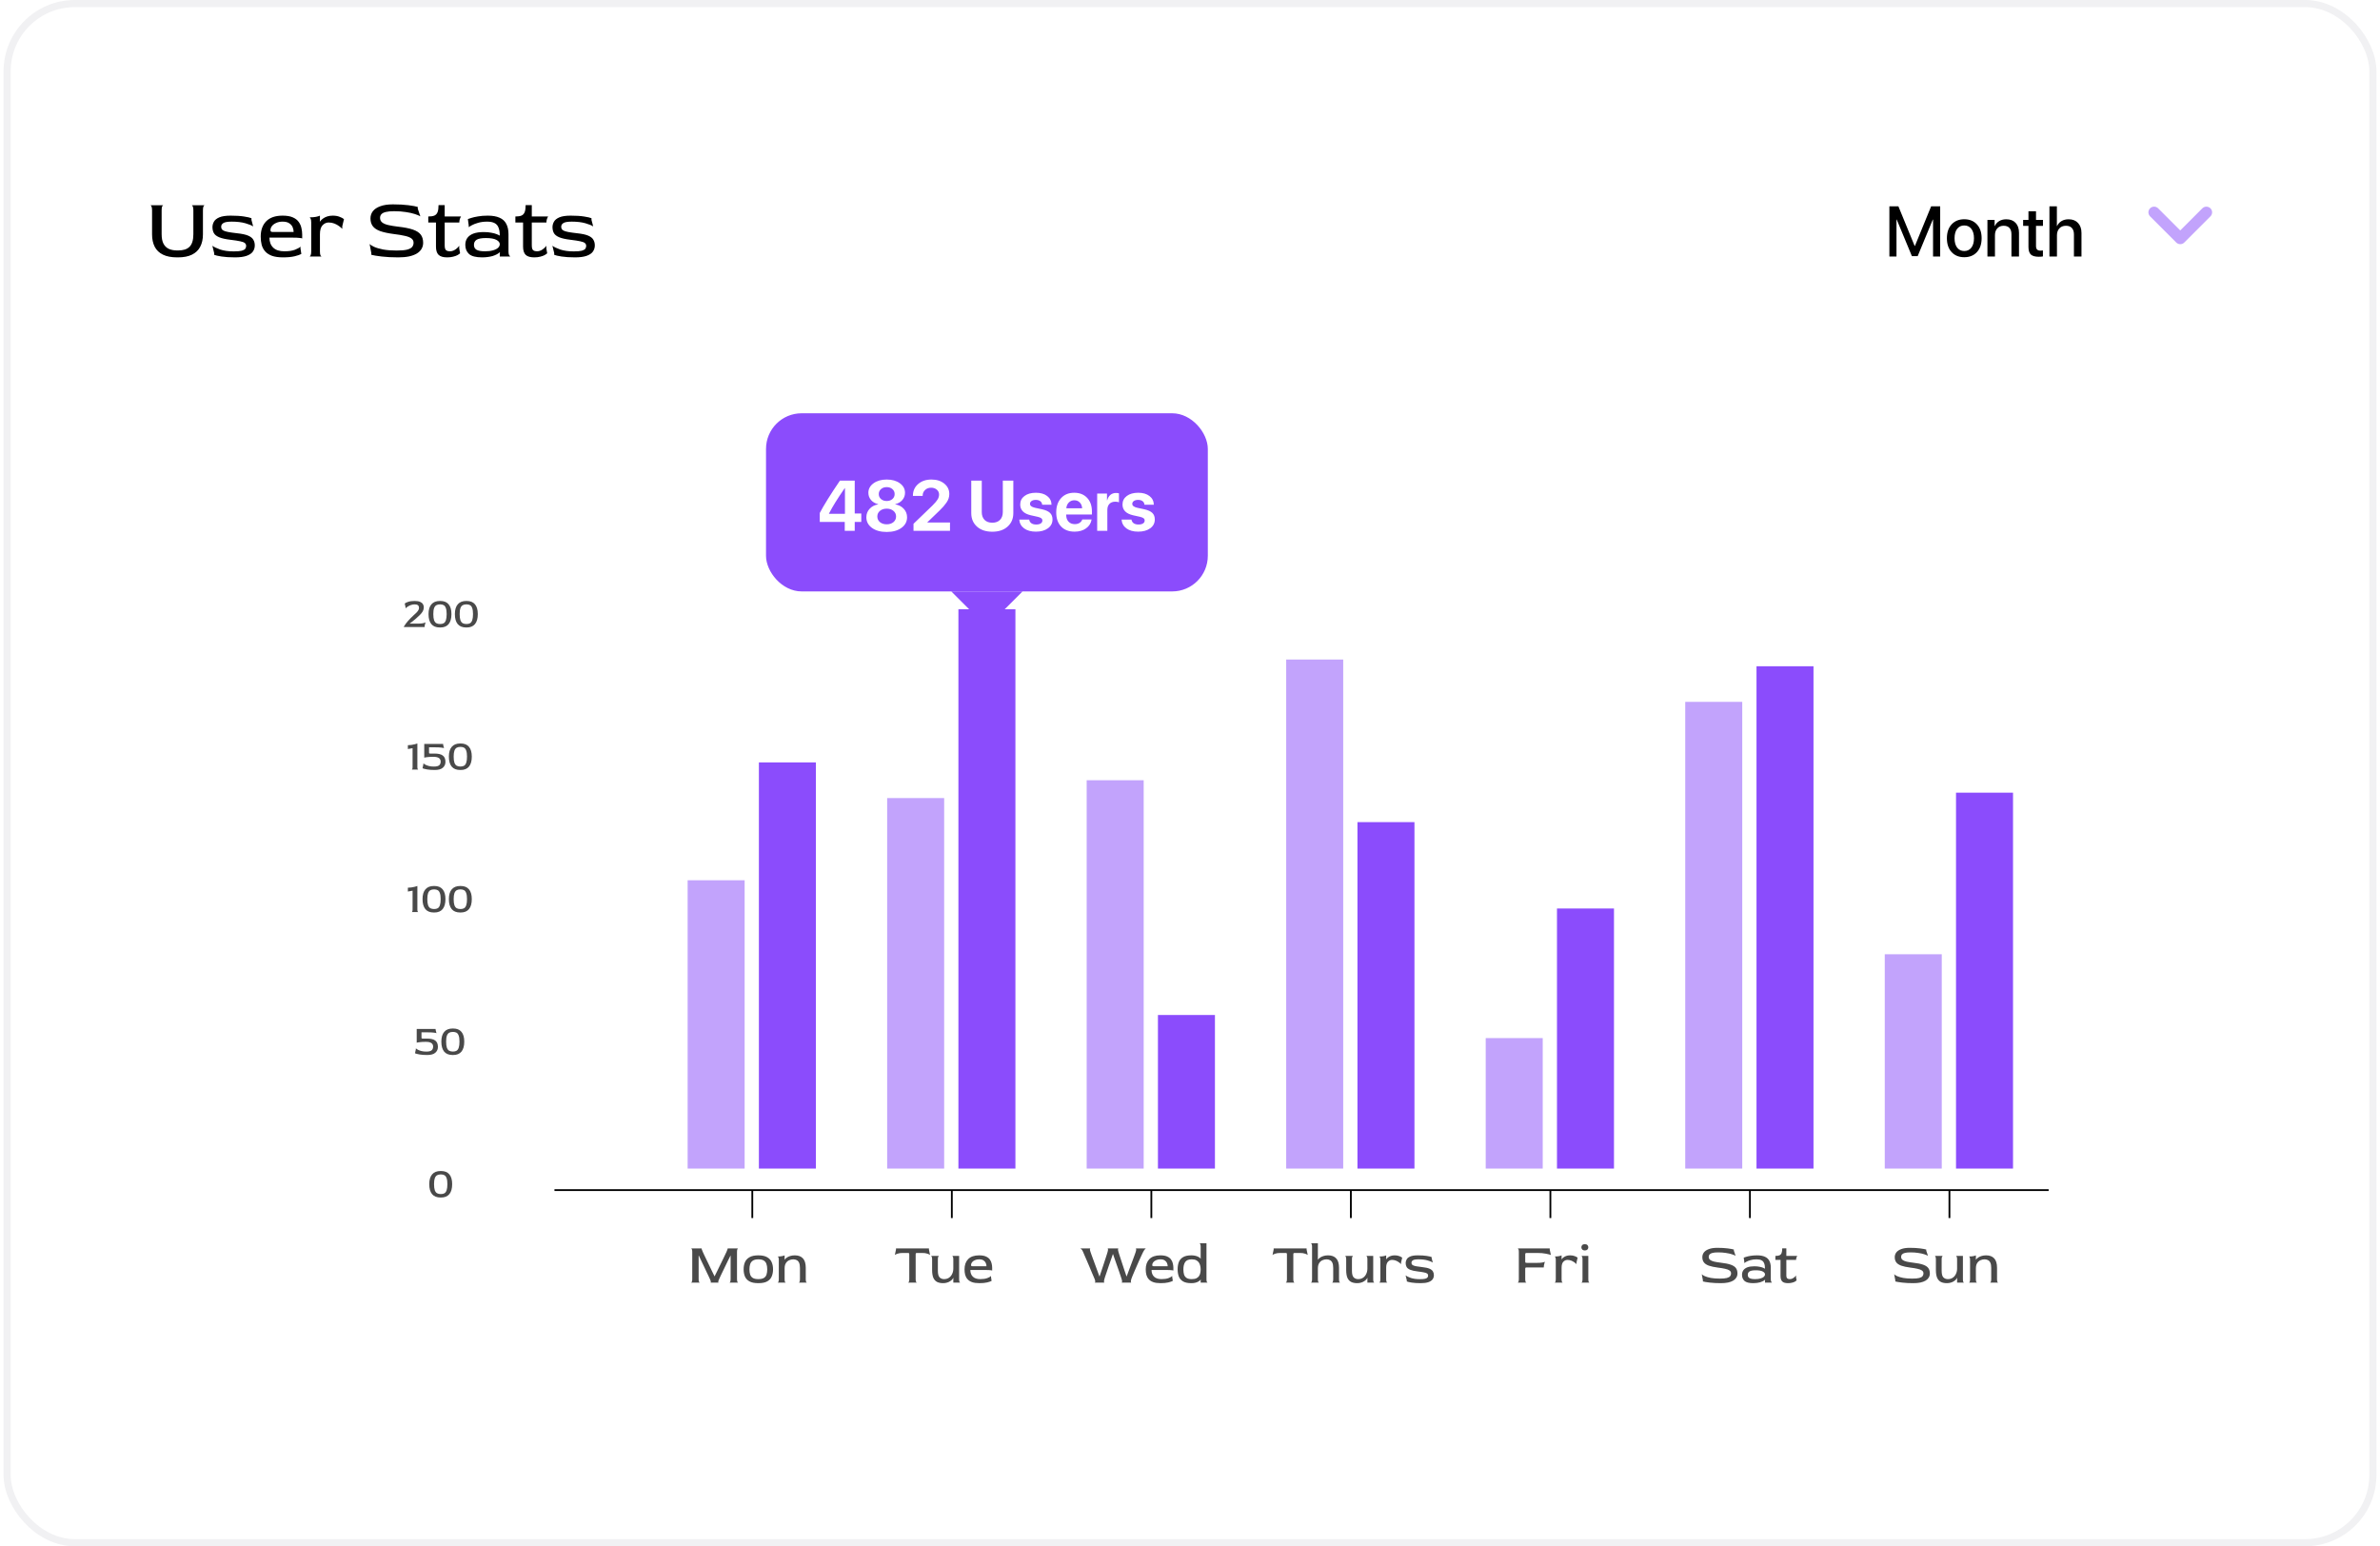 <svg width="334" height="217" viewBox="0 0 334 217" fill="none" xmlns="http://www.w3.org/2000/svg">
<rect x="1" y="0.5" width="332" height="216" rx="9.5" fill="white"/>
<rect x="1" y="0.5" width="332" height="216" rx="9.5" stroke="#F1F1F3"/>
<path d="M77.811 167.02H287.5" stroke="black" stroke-width="0.25" stroke-miterlimit="10"/>
<path d="M105.576 170.942V167.047" stroke="black" stroke-width="0.25" stroke-miterlimit="10"/>
<path d="M133.576 167.047V170.942" stroke="black" stroke-width="0.25" stroke-miterlimit="10"/>
<path d="M161.576 167.047V170.942" stroke="black" stroke-width="0.25" stroke-miterlimit="10"/>
<path d="M189.576 167.047V170.942" stroke="black" stroke-width="0.25" stroke-miterlimit="10"/>
<path d="M217.576 167.047V170.942" stroke="black" stroke-width="0.25" stroke-miterlimit="10"/>
<path d="M245.576 167.047V170.942" stroke="black" stroke-width="0.25" stroke-miterlimit="10"/>
<path d="M273.576 167.047V170.942" stroke="black" stroke-width="0.25" stroke-miterlimit="10"/>
<path d="M100.5 160V127.538" stroke="#C2A3FC" stroke-width="8" stroke-linecap="square" stroke-linejoin="round"/>
<path d="M110.5 160V110.999" stroke="#8B4CFC" stroke-width="8" stroke-linecap="square" stroke-linejoin="round"/>
<path d="M128.5 160V116" stroke="#C2A3FC" stroke-width="8" stroke-linecap="square" stroke-linejoin="round"/>
<path d="M138.5 160V89.5" stroke="#8B4CFC" stroke-width="8" stroke-linecap="square" stroke-linejoin="round"/>
<path d="M156.5 160V113.5" stroke="#C2A3FC" stroke-width="8" stroke-linecap="square" stroke-linejoin="round"/>
<path d="M166.5 160V146.44" stroke="#8B4CFC" stroke-width="8" stroke-linecap="square" stroke-linejoin="round"/>
<path d="M184.5 160V96.561" stroke="#C2A3FC" stroke-width="8" stroke-linecap="square" stroke-linejoin="round"/>
<path d="M194.5 160V119.38" stroke="#8B4CFC" stroke-width="8" stroke-linecap="square" stroke-linejoin="round"/>
<path d="M212.5 160V149.684" stroke="#C2A3FC" stroke-width="8" stroke-linecap="square" stroke-linejoin="round"/>
<path d="M222.5 160V131.5" stroke="#8B4CFC" stroke-width="8" stroke-linecap="square" stroke-linejoin="round"/>
<path d="M240.5 160V102.5" stroke="#C2A3FC" stroke-width="8" stroke-linecap="square" stroke-linejoin="round"/>
<path d="M250.5 160V97.5" stroke="#8B4CFC" stroke-width="8" stroke-linecap="square" stroke-linejoin="round"/>
<path d="M268.5 160V137.92" stroke="#C2A3FC" stroke-width="8" stroke-linecap="square" stroke-linejoin="round"/>
<path d="M278.5 160V115.244" stroke="#8B4CFC" stroke-width="8" stroke-linecap="square" stroke-linejoin="round"/>
<path d="M56.68 88V87.934C56.72 87.85 56.816 87.706 56.968 87.502C57.124 87.294 57.338 87.05 57.61 86.77C57.754 86.618 57.896 86.48 58.036 86.356C58.18 86.232 58.308 86.114 58.42 86.002C58.536 85.886 58.628 85.772 58.696 85.66C58.768 85.548 58.804 85.43 58.804 85.306C58.804 85.154 58.758 85.036 58.666 84.952C58.574 84.864 58.422 84.82 58.21 84.82C58.018 84.82 57.838 84.85 57.67 84.91C57.502 84.97 57.352 85.044 57.22 85.132C57.092 85.216 56.992 85.298 56.92 85.378V85.258L56.8 84.7C56.884 84.62 57.046 84.54 57.286 84.46C57.526 84.38 57.83 84.34 58.198 84.34C58.522 84.34 58.776 84.382 58.96 84.466C59.148 84.55 59.28 84.66 59.356 84.796C59.436 84.928 59.476 85.068 59.476 85.216C59.476 85.428 59.426 85.622 59.326 85.798C59.226 85.97 59.092 86.138 58.924 86.302C58.76 86.462 58.578 86.63 58.378 86.806C58.17 86.986 57.99 87.136 57.838 87.256C57.686 87.372 57.576 87.452 57.508 87.496V87.514H58.816C59.056 87.514 59.252 87.494 59.404 87.454C59.56 87.414 59.664 87.374 59.716 87.334L59.596 87.814V88H56.68ZM61.728 88.06C61.196 88.06 60.798 87.902 60.534 87.586C60.27 87.266 60.138 86.798 60.138 86.182C60.138 85.582 60.272 85.126 60.54 84.814C60.808 84.498 61.204 84.34 61.728 84.34H61.794C62.31 84.34 62.698 84.496 62.958 84.808C63.222 85.12 63.354 85.578 63.354 86.182C63.354 86.798 63.222 87.266 62.958 87.586C62.698 87.902 62.31 88.06 61.794 88.06H61.728ZM61.728 87.574H61.794C61.982 87.574 62.142 87.536 62.274 87.46C62.406 87.38 62.506 87.24 62.574 87.04C62.646 86.836 62.682 86.55 62.682 86.182C62.682 85.822 62.646 85.544 62.574 85.348C62.506 85.148 62.406 85.01 62.274 84.934C62.142 84.858 61.982 84.82 61.794 84.82H61.728C61.536 84.82 61.372 84.858 61.236 84.934C61.1 85.01 60.994 85.146 60.918 85.342C60.846 85.538 60.81 85.818 60.81 86.182C60.81 86.554 60.846 86.842 60.918 87.046C60.994 87.246 61.1 87.384 61.236 87.46C61.376 87.536 61.54 87.574 61.728 87.574ZM65.426 88.06C64.894 88.06 64.496 87.902 64.232 87.586C63.968 87.266 63.836 86.798 63.836 86.182C63.836 85.582 63.97 85.126 64.238 84.814C64.506 84.498 64.902 84.34 65.426 84.34H65.492C66.008 84.34 66.396 84.496 66.656 84.808C66.92 85.12 67.052 85.578 67.052 86.182C67.052 86.798 66.92 87.266 66.656 87.586C66.396 87.902 66.008 88.06 65.492 88.06H65.426ZM65.426 87.574H65.492C65.68 87.574 65.84 87.536 65.972 87.46C66.104 87.38 66.204 87.24 66.272 87.04C66.344 86.836 66.38 86.55 66.38 86.182C66.38 85.822 66.344 85.544 66.272 85.348C66.204 85.148 66.104 85.01 65.972 84.934C65.84 84.858 65.68 84.82 65.492 84.82H65.426C65.234 84.82 65.07 84.858 64.934 84.934C64.798 85.01 64.692 85.146 64.616 85.342C64.544 85.538 64.508 85.818 64.508 86.182C64.508 86.554 64.544 86.842 64.616 87.046C64.692 87.246 64.798 87.384 64.934 87.46C65.074 87.536 65.238 87.574 65.426 87.574Z" fill="#494949"/>
<path d="M57.78 108C57.808 108 57.834 107.972 57.858 107.916C57.886 107.86 57.9 107.768 57.9 107.64V105L57.24 105.12V104.58C57.404 104.58 57.57 104.568 57.738 104.544C57.91 104.516 58.068 104.484 58.212 104.448C58.36 104.408 58.48 104.372 58.572 104.34V107.64C58.572 107.768 58.586 107.86 58.614 107.916C58.642 107.972 58.67 108 58.698 108H57.78ZM61.001 108.06C60.585 108.06 60.227 108.034 59.927 107.982C59.627 107.926 59.417 107.872 59.297 107.82L59.417 107.238V107.118C59.477 107.182 59.573 107.25 59.705 107.322C59.841 107.394 60.009 107.456 60.209 107.508C60.409 107.556 60.637 107.58 60.893 107.58C61.237 107.58 61.481 107.522 61.625 107.406C61.769 107.286 61.841 107.11 61.841 106.878C61.841 106.658 61.757 106.492 61.589 106.38C61.425 106.268 61.171 106.212 60.827 106.212C60.487 106.212 60.207 106.226 59.987 106.254C59.767 106.278 59.617 106.304 59.537 106.332V104.4H62.189V104.52L62.309 105C62.265 104.972 62.145 104.946 61.949 104.922C61.753 104.894 61.477 104.88 61.121 104.88H60.209V105.576C60.209 105.664 60.219 105.716 60.239 105.732C60.259 105.748 60.329 105.756 60.449 105.756H61.001C61.525 105.756 61.907 105.85 62.147 106.038C62.391 106.222 62.513 106.518 62.513 106.926C62.513 107.258 62.391 107.53 62.147 107.742C61.907 107.954 61.525 108.06 61.001 108.06ZM64.584 108.06C64.052 108.06 63.654 107.902 63.39 107.586C63.126 107.266 62.994 106.798 62.994 106.182C62.994 105.582 63.128 105.126 63.396 104.814C63.664 104.498 64.06 104.34 64.584 104.34H64.65C65.166 104.34 65.554 104.496 65.814 104.808C66.078 105.12 66.21 105.578 66.21 106.182C66.21 106.798 66.078 107.266 65.814 107.586C65.554 107.902 65.166 108.06 64.65 108.06H64.584ZM64.584 107.574H64.65C64.838 107.574 64.998 107.536 65.13 107.46C65.262 107.38 65.362 107.24 65.43 107.04C65.502 106.836 65.538 106.55 65.538 106.182C65.538 105.822 65.502 105.544 65.43 105.348C65.362 105.148 65.262 105.01 65.13 104.934C64.998 104.858 64.838 104.82 64.65 104.82H64.584C64.392 104.82 64.228 104.858 64.092 104.934C63.956 105.01 63.85 105.146 63.774 105.342C63.702 105.538 63.666 105.818 63.666 106.182C63.666 106.554 63.702 106.842 63.774 107.046C63.85 107.246 63.956 107.384 64.092 107.46C64.232 107.536 64.396 107.574 64.584 107.574Z" fill="#494949"/>
<path d="M57.78 128C57.808 128 57.834 127.972 57.858 127.916C57.886 127.86 57.9 127.768 57.9 127.64V125L57.24 125.12V124.58C57.404 124.58 57.57 124.568 57.738 124.544C57.91 124.516 58.068 124.484 58.212 124.448C58.36 124.408 58.48 124.372 58.572 124.34V127.64C58.572 127.768 58.586 127.86 58.614 127.916C58.642 127.972 58.67 128 58.698 128H57.78ZM60.887 128.06C60.355 128.06 59.957 127.902 59.693 127.586C59.429 127.266 59.297 126.798 59.297 126.182C59.297 125.582 59.431 125.126 59.699 124.814C59.967 124.498 60.363 124.34 60.887 124.34H60.953C61.469 124.34 61.857 124.496 62.117 124.808C62.381 125.12 62.513 125.578 62.513 126.182C62.513 126.798 62.381 127.266 62.117 127.586C61.857 127.902 61.469 128.06 60.953 128.06H60.887ZM60.887 127.574H60.953C61.141 127.574 61.301 127.536 61.433 127.46C61.565 127.38 61.665 127.24 61.733 127.04C61.805 126.836 61.841 126.55 61.841 126.182C61.841 125.822 61.805 125.544 61.733 125.348C61.665 125.148 61.565 125.01 61.433 124.934C61.301 124.858 61.141 124.82 60.953 124.82H60.887C60.695 124.82 60.531 124.858 60.395 124.934C60.259 125.01 60.153 125.146 60.077 125.342C60.005 125.538 59.969 125.818 59.969 126.182C59.969 126.554 60.005 126.842 60.077 127.046C60.153 127.246 60.259 127.384 60.395 127.46C60.535 127.536 60.699 127.574 60.887 127.574ZM64.584 128.06C64.052 128.06 63.654 127.902 63.39 127.586C63.126 127.266 62.994 126.798 62.994 126.182C62.994 125.582 63.128 125.126 63.396 124.814C63.664 124.498 64.06 124.34 64.584 124.34H64.65C65.166 124.34 65.554 124.496 65.814 124.808C66.078 125.12 66.21 125.578 66.21 126.182C66.21 126.798 66.078 127.266 65.814 127.586C65.554 127.902 65.166 128.06 64.65 128.06H64.584ZM64.584 127.574H64.65C64.838 127.574 64.998 127.536 65.13 127.46C65.262 127.38 65.362 127.24 65.43 127.04C65.502 126.836 65.538 126.55 65.538 126.182C65.538 125.822 65.502 125.544 65.43 125.348C65.362 125.148 65.262 125.01 65.13 124.934C64.998 124.858 64.838 124.82 64.65 124.82H64.584C64.392 124.82 64.228 124.858 64.092 124.934C63.956 125.01 63.85 125.146 63.774 125.342C63.702 125.538 63.666 125.818 63.666 126.182C63.666 126.554 63.702 126.842 63.774 127.046C63.85 127.246 63.956 127.384 64.092 127.46C64.232 127.536 64.396 127.574 64.584 127.574Z" fill="#494949"/>
<path d="M59.944 148.06C59.528 148.06 59.17 148.034 58.87 147.982C58.57 147.926 58.36 147.872 58.24 147.82L58.36 147.238V147.118C58.42 147.182 58.516 147.25 58.648 147.322C58.784 147.394 58.952 147.456 59.152 147.508C59.352 147.556 59.58 147.58 59.836 147.58C60.18 147.58 60.424 147.522 60.568 147.406C60.712 147.286 60.784 147.11 60.784 146.878C60.784 146.658 60.7 146.492 60.532 146.38C60.368 146.268 60.114 146.212 59.77 146.212C59.43 146.212 59.15 146.226 58.93 146.254C58.71 146.278 58.56 146.304 58.48 146.332V144.4H61.132V144.52L61.252 145C61.208 144.972 61.088 144.946 60.892 144.922C60.696 144.894 60.42 144.88 60.064 144.88H59.152V145.576C59.152 145.664 59.162 145.716 59.182 145.732C59.202 145.748 59.272 145.756 59.392 145.756H59.944C60.468 145.756 60.85 145.85 61.09 146.038C61.334 146.222 61.456 146.518 61.456 146.926C61.456 147.258 61.334 147.53 61.09 147.742C60.85 147.954 60.468 148.06 59.944 148.06ZM63.527 148.06C62.995 148.06 62.597 147.902 62.333 147.586C62.069 147.266 61.937 146.798 61.937 146.182C61.937 145.582 62.071 145.126 62.339 144.814C62.607 144.498 63.003 144.34 63.527 144.34H63.593C64.109 144.34 64.497 144.496 64.757 144.808C65.021 145.12 65.153 145.578 65.153 146.182C65.153 146.798 65.021 147.266 64.757 147.586C64.497 147.902 64.109 148.06 63.593 148.06H63.527ZM63.527 147.574H63.593C63.781 147.574 63.941 147.536 64.073 147.46C64.205 147.38 64.305 147.24 64.373 147.04C64.445 146.836 64.481 146.55 64.481 146.182C64.481 145.822 64.445 145.544 64.373 145.348C64.305 145.148 64.205 145.01 64.073 144.934C63.941 144.858 63.781 144.82 63.593 144.82H63.527C63.335 144.82 63.171 144.858 63.035 144.934C62.899 145.01 62.793 145.146 62.717 145.342C62.645 145.538 62.609 145.818 62.609 146.182C62.609 146.554 62.645 146.842 62.717 147.046C62.793 147.246 62.899 147.384 63.035 147.46C63.175 147.536 63.339 147.574 63.527 147.574Z" fill="#494949"/>
<path d="M61.83 168.06C61.298 168.06 60.9 167.902 60.636 167.586C60.372 167.266 60.24 166.798 60.24 166.182C60.24 165.582 60.374 165.126 60.642 164.814C60.91 164.498 61.306 164.34 61.83 164.34H61.896C62.412 164.34 62.8 164.496 63.06 164.808C63.324 165.12 63.456 165.578 63.456 166.182C63.456 166.798 63.324 167.266 63.06 167.586C62.8 167.902 62.412 168.06 61.896 168.06H61.83ZM61.83 167.574H61.896C62.084 167.574 62.244 167.536 62.376 167.46C62.508 167.38 62.608 167.24 62.676 167.04C62.748 166.836 62.784 166.55 62.784 166.182C62.784 165.822 62.748 165.544 62.676 165.348C62.608 165.148 62.508 165.01 62.376 164.934C62.244 164.858 62.084 164.82 61.896 164.82H61.83C61.638 164.82 61.474 164.858 61.338 164.934C61.202 165.01 61.096 165.146 61.02 165.342C60.948 165.538 60.912 165.818 60.912 166.182C60.912 166.554 60.948 166.842 61.02 167.046C61.096 167.246 61.202 167.384 61.338 167.46C61.478 167.536 61.642 167.574 61.83 167.574Z" fill="#494949"/>
<path d="M96.98 180C97.017 180 97.055 179.963 97.092 179.888C97.129 179.813 97.148 179.691 97.148 179.52V175.68C97.148 175.509 97.129 175.389 97.092 175.32C97.055 175.245 97.017 175.205 96.98 175.2H98.46C98.449 175.2 98.455 175.237 98.476 175.312C98.497 175.387 98.548 175.515 98.628 175.696C98.66 175.765 98.716 175.888 98.796 176.064C98.881 176.24 98.983 176.451 99.1 176.696C99.217 176.936 99.343 177.195 99.476 177.472C99.609 177.749 99.745 178.032 99.884 178.32C100.023 178.603 100.153 178.869 100.276 179.12H100.284C100.412 178.864 100.545 178.595 100.684 178.312C100.823 178.024 100.961 177.739 101.1 177.456C101.239 177.173 101.367 176.912 101.484 176.672C101.601 176.427 101.7 176.219 101.78 176.048C101.865 175.872 101.924 175.749 101.956 175.68C102.031 175.509 102.079 175.387 102.1 175.312C102.127 175.237 102.135 175.2 102.124 175.2H103.596C103.559 175.2 103.521 175.237 103.484 175.312C103.447 175.387 103.428 175.512 103.428 175.688V179.52C103.428 179.691 103.447 179.813 103.484 179.888C103.521 179.963 103.559 180 103.596 180H102.372C102.409 180 102.444 179.963 102.476 179.888C102.513 179.813 102.532 179.691 102.532 179.52V176.208H102.516C102.404 176.432 102.284 176.672 102.156 176.928C102.033 177.184 101.908 177.443 101.78 177.704C101.652 177.96 101.532 178.208 101.42 178.448C101.308 178.683 101.207 178.893 101.116 179.08C101.031 179.267 100.964 179.413 100.916 179.52C100.841 179.685 100.801 179.805 100.796 179.88C100.796 179.955 100.809 179.995 100.836 180H99.716C99.743 180 99.756 179.965 99.756 179.896C99.756 179.821 99.716 179.696 99.636 179.52C99.599 179.429 99.537 179.296 99.452 179.12C99.367 178.944 99.268 178.739 99.156 178.504C99.049 178.264 98.932 178.013 98.804 177.752C98.676 177.485 98.548 177.219 98.42 176.952C98.297 176.685 98.18 176.437 98.068 176.208H98.044V179.52C98.044 179.691 98.063 179.813 98.1 179.888C98.137 179.963 98.175 180 98.212 180H96.98ZM106.422 180.08C105.889 180.08 105.47 179.995 105.166 179.824C104.867 179.653 104.657 179.421 104.534 179.128C104.417 178.835 104.358 178.504 104.358 178.136C104.358 177.763 104.419 177.429 104.542 177.136C104.67 176.843 104.883 176.611 105.182 176.44C105.481 176.264 105.894 176.176 106.422 176.176C106.95 176.176 107.363 176.264 107.662 176.44C107.961 176.611 108.171 176.843 108.294 177.136C108.422 177.429 108.486 177.763 108.486 178.136C108.486 178.504 108.425 178.835 108.302 179.128C108.185 179.421 107.977 179.653 107.678 179.824C107.379 179.995 106.961 180.08 106.422 180.08ZM106.422 179.512C106.753 179.512 107.009 179.459 107.19 179.352C107.371 179.245 107.497 179.091 107.566 178.888C107.635 178.68 107.67 178.429 107.67 178.136C107.67 177.843 107.633 177.592 107.558 177.384C107.489 177.176 107.363 177.016 107.182 176.904C107.006 176.792 106.753 176.736 106.422 176.736C106.097 176.736 105.843 176.795 105.662 176.912C105.481 177.024 105.353 177.187 105.278 177.4C105.209 177.608 105.174 177.856 105.174 178.144C105.174 178.427 105.209 178.672 105.278 178.88C105.347 179.083 105.473 179.24 105.654 179.352C105.835 179.459 106.091 179.512 106.422 179.512ZM109.134 180C109.171 180 109.206 179.963 109.238 179.888C109.275 179.813 109.294 179.691 109.294 179.52V176.816C109.294 176.645 109.275 176.525 109.238 176.456C109.206 176.381 109.171 176.341 109.134 176.336C109.368 176.336 109.571 176.32 109.742 176.288C109.918 176.251 110.04 176.213 110.11 176.176V176.664L110.094 176.768L110.11 176.784C110.19 176.683 110.291 176.587 110.414 176.496C110.542 176.405 110.699 176.331 110.886 176.272C111.072 176.208 111.291 176.176 111.542 176.176C112.038 176.176 112.416 176.317 112.678 176.6C112.944 176.883 113.078 177.325 113.078 177.928V179.52C113.078 179.691 113.094 179.813 113.126 179.888C113.163 179.963 113.2 180 113.238 180H112.102C112.139 180 112.174 179.963 112.206 179.888C112.243 179.813 112.262 179.691 112.262 179.52V177.952C112.262 177.637 112.222 177.392 112.142 177.216C112.062 177.04 111.95 176.917 111.806 176.848C111.667 176.773 111.504 176.736 111.318 176.736C111.12 176.736 110.928 176.779 110.742 176.864C110.555 176.949 110.403 177.085 110.286 177.272C110.168 177.459 110.11 177.709 110.11 178.024V179.52C110.11 179.691 110.126 179.813 110.158 179.888C110.195 179.963 110.232 180 110.27 180H109.134Z" fill="#494949"/>
<path d="M127.436 180C127.473 180 127.511 179.963 127.548 179.888C127.585 179.813 127.604 179.691 127.604 179.52V176.08C127.604 175.963 127.591 175.893 127.564 175.872C127.537 175.851 127.444 175.84 127.284 175.84H126.7C126.391 175.84 126.14 175.875 125.948 175.944C125.761 176.008 125.639 176.069 125.58 176.128L125.74 175.36V175.2H130.364V175.36L130.524 176.128C130.465 176.069 130.34 176.008 130.148 175.944C129.961 175.875 129.713 175.84 129.404 175.84H128.828C128.663 175.84 128.567 175.851 128.54 175.872C128.513 175.893 128.5 175.963 128.5 176.08V179.52C128.5 179.691 128.519 179.813 128.556 179.888C128.593 179.963 128.631 180 128.668 180H127.436ZM132.345 180.08C132.036 180.08 131.764 180.027 131.529 179.92C131.3 179.808 131.121 179.619 130.993 179.352C130.871 179.08 130.809 178.704 130.809 178.224V176.736C130.809 176.565 130.791 176.443 130.753 176.368C130.721 176.293 130.687 176.256 130.649 176.256H131.793C131.756 176.256 131.716 176.293 131.673 176.368C131.636 176.443 131.617 176.565 131.617 176.736V178.336C131.617 178.789 131.697 179.099 131.857 179.264C132.017 179.429 132.228 179.512 132.489 179.512C132.751 179.512 132.977 179.448 133.169 179.32C133.361 179.192 133.511 179.016 133.617 178.792C133.729 178.568 133.785 178.315 133.785 178.032V176.736C133.785 176.565 133.767 176.445 133.729 176.376C133.697 176.301 133.663 176.261 133.625 176.256H134.601V179.52C134.601 179.691 134.617 179.813 134.649 179.888C134.687 179.963 134.724 180 134.761 180H133.785V179.52L133.801 179.36L133.785 179.344C133.753 179.408 133.7 179.483 133.625 179.568C133.551 179.648 133.452 179.728 133.329 179.808C133.212 179.888 133.071 179.952 132.905 180C132.74 180.053 132.553 180.08 132.345 180.08ZM137.454 180.08C137.033 180.08 136.686 180.032 136.414 179.936C136.142 179.835 135.929 179.696 135.774 179.52C135.619 179.344 135.51 179.139 135.446 178.904C135.387 178.669 135.358 178.413 135.358 178.136C135.358 177.533 135.529 177.056 135.87 176.704C136.217 176.352 136.729 176.176 137.406 176.176C137.801 176.176 138.118 176.229 138.358 176.336C138.603 176.443 138.787 176.584 138.91 176.76C139.038 176.936 139.123 177.128 139.166 177.336C139.214 177.539 139.238 177.739 139.238 177.936V178.312C139.238 178.296 139.163 178.28 139.014 178.264C138.87 178.243 138.625 178.232 138.278 178.232H136.174C136.174 178.627 136.291 178.939 136.526 179.168C136.761 179.397 137.11 179.512 137.574 179.512C137.974 179.512 138.302 179.464 138.558 179.368C138.819 179.267 138.993 179.168 139.078 179.072V179.232L139.158 179.76C139.041 179.829 138.833 179.901 138.534 179.976C138.241 180.045 137.881 180.08 137.454 180.08ZM136.494 177.704H138.438C138.438 177.565 138.409 177.421 138.35 177.272C138.291 177.123 138.187 176.997 138.038 176.896C137.889 176.789 137.678 176.736 137.406 176.736C137.177 176.736 136.977 176.776 136.806 176.856C136.635 176.931 136.502 177.029 136.406 177.152C136.315 177.275 136.27 177.405 136.27 177.544C136.27 177.597 136.286 177.637 136.318 177.664C136.35 177.691 136.409 177.704 136.494 177.704Z" fill="#494949"/>
<path d="M153.628 180C153.665 179.989 153.689 179.949 153.7 179.88C153.711 179.805 153.687 179.688 153.628 179.528C153.607 179.469 153.556 179.349 153.476 179.168C153.401 178.987 153.308 178.768 153.196 178.512C153.089 178.251 152.975 177.976 152.852 177.688C152.729 177.4 152.609 177.12 152.492 176.848C152.375 176.576 152.271 176.336 152.18 176.128C152.095 175.92 152.031 175.771 151.988 175.68C151.919 175.509 151.844 175.389 151.764 175.32C151.684 175.245 151.623 175.205 151.58 175.2H153.028C152.991 175.205 152.967 175.245 152.956 175.32C152.951 175.395 152.977 175.52 153.036 175.696C153.063 175.765 153.105 175.888 153.164 176.064C153.228 176.24 153.305 176.451 153.396 176.696C153.487 176.936 153.583 177.197 153.684 177.48C153.785 177.757 153.889 178.04 153.996 178.328C154.103 178.611 154.201 178.88 154.292 179.136H154.308C154.393 178.891 154.481 178.629 154.572 178.352C154.668 178.069 154.761 177.789 154.852 177.512C154.943 177.229 155.028 176.968 155.108 176.728C155.188 176.483 155.257 176.269 155.316 176.088C155.375 175.907 155.415 175.776 155.436 175.696C155.484 175.52 155.503 175.395 155.492 175.32C155.481 175.245 155.463 175.205 155.436 175.2H156.964C156.932 175.2 156.911 175.237 156.9 175.312C156.889 175.387 156.911 175.517 156.964 175.704C156.985 175.773 157.023 175.896 157.076 176.072C157.135 176.248 157.204 176.459 157.284 176.704C157.364 176.944 157.449 177.205 157.54 177.488C157.636 177.765 157.729 178.048 157.82 178.336C157.916 178.619 158.007 178.885 158.092 179.136H158.108C158.204 178.88 158.305 178.611 158.412 178.328C158.519 178.045 158.623 177.765 158.724 177.488C158.831 177.205 158.929 176.941 159.02 176.696C159.111 176.451 159.188 176.24 159.252 176.064C159.316 175.888 159.359 175.765 159.38 175.696C159.439 175.515 159.46 175.387 159.444 175.312C159.433 175.237 159.412 175.2 159.38 175.2H160.828C160.791 175.205 160.737 175.248 160.668 175.328C160.599 175.403 160.519 175.525 160.428 175.696C160.385 175.776 160.319 175.915 160.228 176.112C160.137 176.304 160.033 176.531 159.916 176.792C159.799 177.053 159.679 177.325 159.556 177.608C159.433 177.885 159.316 178.155 159.204 178.416C159.092 178.672 158.996 178.899 158.916 179.096C158.841 179.288 158.791 179.424 158.764 179.504C158.711 179.68 158.689 179.805 158.7 179.88C158.711 179.955 158.732 179.995 158.764 180H157.404C157.436 179.995 157.457 179.955 157.468 179.88C157.479 179.805 157.457 179.68 157.404 179.504C157.383 179.435 157.343 179.312 157.284 179.136C157.225 178.955 157.153 178.741 157.068 178.496C156.983 178.245 156.889 177.979 156.788 177.696C156.687 177.408 156.585 177.12 156.484 176.832C156.383 176.539 156.287 176.261 156.196 176H156.18C156.089 176.261 155.993 176.539 155.892 176.832C155.791 177.12 155.689 177.408 155.588 177.696C155.492 177.984 155.401 178.253 155.316 178.504C155.231 178.749 155.159 178.96 155.1 179.136C155.047 179.312 155.009 179.435 154.988 179.504C154.94 179.675 154.921 179.8 154.932 179.88C154.943 179.955 154.961 179.995 154.988 180H153.628ZM162.884 180.08C162.462 180.08 162.116 180.032 161.844 179.936C161.572 179.835 161.358 179.696 161.204 179.52C161.049 179.344 160.94 179.139 160.876 178.904C160.817 178.669 160.788 178.413 160.788 178.136C160.788 177.533 160.958 177.056 161.3 176.704C161.646 176.352 162.158 176.176 162.836 176.176C163.23 176.176 163.548 176.229 163.788 176.336C164.033 176.443 164.217 176.584 164.34 176.76C164.468 176.936 164.553 177.128 164.596 177.336C164.644 177.539 164.668 177.739 164.668 177.936V178.312C164.668 178.296 164.593 178.28 164.444 178.264C164.3 178.243 164.054 178.232 163.708 178.232H161.604C161.604 178.627 161.721 178.939 161.956 179.168C162.19 179.397 162.54 179.512 163.004 179.512C163.404 179.512 163.732 179.464 163.988 179.368C164.249 179.267 164.422 179.168 164.508 179.072V179.232L164.588 179.76C164.47 179.829 164.262 179.901 163.964 179.976C163.67 180.045 163.31 180.08 162.884 180.08ZM161.924 177.704H163.868C163.868 177.565 163.838 177.421 163.78 177.272C163.721 177.123 163.617 176.997 163.468 176.896C163.318 176.789 163.108 176.736 162.836 176.736C162.606 176.736 162.406 176.776 162.236 176.856C162.065 176.931 161.932 177.029 161.836 177.152C161.745 177.275 161.7 177.405 161.7 177.544C161.7 177.597 161.716 177.637 161.748 177.664C161.78 177.691 161.838 177.704 161.924 177.704ZM167.192 180.08C166.686 180.08 166.291 179.995 166.008 179.824C165.731 179.653 165.536 179.421 165.424 179.128C165.318 178.835 165.264 178.504 165.264 178.136C165.264 177.763 165.318 177.429 165.424 177.136C165.536 176.843 165.731 176.611 166.008 176.44C166.291 176.264 166.686 176.176 167.192 176.176C167.406 176.176 167.595 176.197 167.76 176.24C167.926 176.277 168.07 176.331 168.192 176.4C168.315 176.464 168.416 176.541 168.496 176.632L168.512 176.624L168.496 176.472V174.96C168.496 174.789 168.478 174.669 168.44 174.6C168.408 174.525 168.374 174.485 168.336 174.48H169.312V179.52C169.312 179.691 169.328 179.813 169.36 179.888C169.398 179.963 169.435 180 169.472 180H168.496V179.752L168.52 179.6L168.496 179.592C168.416 179.683 168.315 179.765 168.192 179.84C168.07 179.915 167.926 179.973 167.76 180.016C167.595 180.059 167.406 180.08 167.192 180.08ZM167.248 179.512C167.52 179.512 167.739 179.472 167.904 179.392C168.07 179.307 168.195 179.197 168.28 179.064C168.366 178.925 168.422 178.776 168.448 178.616C168.48 178.456 168.496 178.296 168.496 178.136C168.496 177.997 168.48 177.848 168.448 177.688C168.416 177.523 168.358 177.368 168.272 177.224C168.187 177.08 168.062 176.963 167.896 176.872C167.731 176.781 167.515 176.736 167.248 176.736C166.8 176.736 166.491 176.864 166.32 177.12C166.155 177.376 166.072 177.717 166.072 178.144C166.072 178.427 166.104 178.672 166.168 178.88C166.238 179.083 166.358 179.24 166.528 179.352C166.699 179.459 166.939 179.512 167.248 179.512Z" fill="#494949"/>
<path d="M180.436 180C180.473 180 180.511 179.963 180.548 179.888C180.585 179.813 180.604 179.691 180.604 179.52V176.08C180.604 175.963 180.591 175.893 180.564 175.872C180.537 175.851 180.444 175.84 180.284 175.84H179.7C179.391 175.84 179.14 175.875 178.948 175.944C178.761 176.008 178.639 176.069 178.58 176.128L178.74 175.36V175.2H183.364V175.36L183.524 176.128C183.465 176.069 183.34 176.008 183.148 175.944C182.961 175.875 182.713 175.84 182.404 175.84H181.828C181.663 175.84 181.567 175.851 181.54 175.872C181.513 175.893 181.5 175.963 181.5 176.08V179.52C181.5 179.691 181.519 179.813 181.556 179.888C181.593 179.963 181.631 180 181.668 180H180.436ZM183.97 180C184.007 180 184.042 179.963 184.074 179.888C184.111 179.813 184.13 179.691 184.13 179.52V174.96C184.13 174.789 184.111 174.669 184.074 174.6C184.042 174.525 184.007 174.485 183.97 174.48H184.946V176.664L184.93 176.768L184.946 176.784C185.026 176.683 185.127 176.587 185.25 176.496C185.378 176.405 185.535 176.331 185.722 176.272C185.908 176.208 186.127 176.176 186.378 176.176C186.874 176.176 187.252 176.317 187.514 176.6C187.78 176.883 187.914 177.325 187.914 177.928V179.52C187.914 179.691 187.93 179.813 187.962 179.888C187.999 179.963 188.036 180 188.074 180H186.938C186.975 180 187.01 179.963 187.042 179.888C187.079 179.813 187.098 179.691 187.098 179.52V177.952C187.098 177.637 187.058 177.392 186.978 177.216C186.898 177.04 186.786 176.917 186.642 176.848C186.503 176.773 186.34 176.736 186.154 176.736C185.956 176.736 185.764 176.779 185.578 176.864C185.391 176.949 185.239 177.085 185.122 177.272C185.004 177.459 184.946 177.709 184.946 178.024V179.52C184.946 179.691 184.962 179.813 184.994 179.888C185.031 179.963 185.068 180 185.106 180H183.97ZM190.455 180.08C190.145 180.08 189.873 180.027 189.639 179.92C189.409 179.808 189.231 179.619 189.103 179.352C188.98 179.08 188.919 178.704 188.919 178.224V176.736C188.919 176.565 188.9 176.443 188.863 176.368C188.831 176.293 188.796 176.256 188.759 176.256H189.903C189.865 176.256 189.825 176.293 189.783 176.368C189.745 176.443 189.727 176.565 189.727 176.736V178.336C189.727 178.789 189.807 179.099 189.967 179.264C190.127 179.429 190.337 179.512 190.599 179.512C190.86 179.512 191.087 179.448 191.279 179.32C191.471 179.192 191.62 179.016 191.727 178.792C191.839 178.568 191.895 178.315 191.895 178.032V176.736C191.895 176.565 191.876 176.445 191.839 176.376C191.807 176.301 191.772 176.261 191.735 176.256H192.711V179.52C192.711 179.691 192.727 179.813 192.759 179.888C192.796 179.963 192.833 180 192.871 180H191.895V179.52L191.911 179.36L191.895 179.344C191.863 179.408 191.809 179.483 191.735 179.568C191.66 179.648 191.561 179.728 191.439 179.808C191.321 179.888 191.18 179.952 191.015 180C190.849 180.053 190.663 180.08 190.455 180.08ZM193.556 180C193.593 180 193.628 179.963 193.66 179.888C193.697 179.813 193.715 179.691 193.715 179.52V176.816C193.715 176.645 193.697 176.525 193.66 176.456C193.628 176.381 193.593 176.341 193.556 176.336C193.79 176.336 193.993 176.32 194.164 176.288C194.34 176.251 194.462 176.213 194.532 176.176V176.576L194.516 176.712L194.532 176.728C194.612 176.621 194.708 176.528 194.82 176.448C194.937 176.363 195.07 176.296 195.22 176.248C195.369 176.2 195.54 176.176 195.732 176.176C195.982 176.176 196.198 176.213 196.38 176.288C196.566 176.357 196.7 176.429 196.78 176.504L196.62 177.176V177.416C196.55 177.331 196.449 177.243 196.316 177.152C196.188 177.056 196.041 176.976 195.876 176.912C195.71 176.848 195.534 176.816 195.348 176.816C195.134 176.816 194.945 176.901 194.78 177.072C194.614 177.243 194.532 177.525 194.532 177.92V179.52C194.532 179.691 194.548 179.813 194.58 179.888C194.617 179.963 194.654 180 194.692 180H193.556ZM199.378 180.08C198.876 180.08 198.455 180.053 198.113 180C197.778 179.947 197.548 179.893 197.426 179.84V179.68L197.258 178.992C197.396 179.104 197.639 179.221 197.986 179.344C198.338 179.461 198.764 179.52 199.266 179.52C199.596 179.52 199.844 179.499 200.01 179.456C200.175 179.408 200.284 179.347 200.338 179.272C200.391 179.192 200.418 179.104 200.418 179.008C200.418 178.896 200.378 178.808 200.298 178.744C200.223 178.675 200.079 178.619 199.866 178.576C199.658 178.528 199.348 178.48 198.938 178.432C198.49 178.379 198.143 178.301 197.898 178.2C197.658 178.099 197.492 177.971 197.402 177.816C197.311 177.656 197.266 177.467 197.266 177.248C197.266 177.077 197.311 176.909 197.402 176.744C197.492 176.579 197.66 176.443 197.906 176.336C198.156 176.229 198.511 176.176 198.97 176.176C199.466 176.176 199.882 176.203 200.218 176.256C200.559 176.309 200.791 176.363 200.914 176.416V176.576L201.074 177.184C200.94 177.088 200.698 176.989 200.346 176.888C199.994 176.787 199.57 176.736 199.074 176.736C198.679 176.736 198.415 176.781 198.282 176.872C198.148 176.957 198.082 177.069 198.082 177.208C198.082 177.288 198.098 177.36 198.13 177.424C198.162 177.483 198.226 177.536 198.322 177.584C198.423 177.632 198.572 177.675 198.77 177.712C198.972 177.749 199.242 177.787 199.578 177.824C200.031 177.872 200.375 177.947 200.61 178.048C200.844 178.149 201.004 178.277 201.09 178.432C201.18 178.581 201.226 178.757 201.226 178.96C201.226 179.179 201.164 179.373 201.042 179.544C200.924 179.709 200.73 179.84 200.458 179.936C200.186 180.032 199.826 180.08 199.378 180.08Z" fill="#494949"/>
<path d="M212.98 180C213.017 180 213.055 179.963 213.092 179.888C213.129 179.813 213.148 179.691 213.148 179.52V175.68C213.148 175.509 213.129 175.389 213.092 175.32C213.055 175.245 213.017 175.205 212.98 175.2H217.484V175.36L217.644 176.128C217.511 176.069 217.276 176.008 216.94 175.944C216.604 175.875 216.199 175.84 215.724 175.84H214.372C214.212 175.84 214.116 175.853 214.084 175.88C214.057 175.901 214.044 175.968 214.044 176.08V176.992C214.044 177.109 214.057 177.179 214.084 177.2C214.116 177.221 214.209 177.232 214.364 177.232H215.684C215.993 177.232 216.241 177.216 216.428 177.184C216.62 177.147 216.745 177.109 216.804 177.072C216.783 177.141 216.759 177.224 216.732 177.32C216.705 177.416 216.684 177.512 216.668 177.608C216.652 177.704 216.644 177.792 216.644 177.872H214.364C214.209 177.872 214.116 177.883 214.084 177.904C214.057 177.92 214.044 177.989 214.044 178.112V179.52C214.044 179.696 214.063 179.821 214.1 179.896C214.137 179.965 214.175 180 214.212 180H212.98ZM218.173 180C218.21 180 218.245 179.963 218.277 179.888C218.314 179.813 218.333 179.691 218.333 179.52V176.816C218.333 176.645 218.314 176.525 218.277 176.456C218.245 176.381 218.21 176.341 218.173 176.336C218.407 176.336 218.61 176.32 218.781 176.288C218.957 176.251 219.079 176.213 219.149 176.176V176.576L219.133 176.712L219.149 176.728C219.229 176.621 219.325 176.528 219.437 176.448C219.554 176.363 219.687 176.296 219.837 176.248C219.986 176.2 220.157 176.176 220.349 176.176C220.599 176.176 220.815 176.213 220.997 176.288C221.183 176.357 221.317 176.429 221.397 176.504L221.237 177.176V177.416C221.167 177.331 221.066 177.243 220.933 177.152C220.805 177.056 220.658 176.976 220.493 176.912C220.327 176.848 220.151 176.816 219.965 176.816C219.751 176.816 219.562 176.901 219.397 177.072C219.231 177.243 219.149 177.525 219.149 177.92V179.52C219.149 179.691 219.165 179.813 219.197 179.888C219.234 179.963 219.271 180 219.309 180H218.173ZM221.923 180C221.96 180 221.995 179.963 222.027 179.888C222.064 179.813 222.083 179.691 222.083 179.52V176.736C222.083 176.565 222.064 176.445 222.027 176.376C221.995 176.301 221.96 176.261 221.923 176.256H222.899V179.52C222.899 179.691 222.915 179.813 222.947 179.888C222.984 179.963 223.021 180 223.059 180H221.923ZM222.411 175.488C222.256 175.488 222.136 175.445 222.051 175.36C221.965 175.269 221.923 175.165 221.923 175.048C221.923 174.925 221.963 174.821 222.043 174.736C222.128 174.651 222.251 174.608 222.411 174.608C222.571 174.608 222.691 174.651 222.771 174.736C222.856 174.821 222.899 174.925 222.899 175.048C222.899 175.165 222.856 175.269 222.771 175.36C222.685 175.445 222.565 175.488 222.411 175.488Z" fill="#494949"/>
<path d="M241.492 180.08C240.911 180.08 240.396 180.053 239.948 180C239.5 179.947 239.177 179.893 238.98 179.84V179.68L238.82 178.824C238.895 178.909 239.036 179 239.244 179.096C239.457 179.192 239.74 179.275 240.092 179.344C240.444 179.408 240.863 179.44 241.348 179.44C241.785 179.44 242.116 179.411 242.34 179.352C242.569 179.288 242.724 179.203 242.804 179.096C242.889 178.984 242.932 178.856 242.932 178.712C242.932 178.541 242.863 178.405 242.724 178.304C242.585 178.203 242.377 178.123 242.1 178.064C241.828 178 241.489 177.944 241.084 177.896C240.556 177.827 240.132 177.736 239.812 177.624C239.492 177.507 239.26 177.352 239.116 177.16C238.972 176.968 238.9 176.725 238.9 176.432C238.9 176.181 238.975 175.957 239.124 175.76C239.279 175.563 239.511 175.408 239.82 175.296C240.129 175.179 240.524 175.12 241.004 175.12C241.559 175.12 242.041 175.147 242.452 175.2C242.863 175.253 243.153 175.307 243.324 175.36V175.52L243.564 176.24C243.452 176.171 243.279 176.099 243.044 176.024C242.815 175.949 242.537 175.888 242.212 175.84C241.887 175.787 241.524 175.76 241.124 175.76C240.793 175.76 240.529 175.784 240.332 175.832C240.14 175.88 240.001 175.952 239.916 176.048C239.836 176.139 239.796 176.251 239.796 176.384C239.796 176.56 239.86 176.701 239.988 176.808C240.121 176.915 240.313 176.997 240.564 177.056C240.82 177.115 241.129 177.165 241.492 177.208C242.068 177.272 242.527 177.363 242.868 177.48C243.209 177.597 243.455 177.755 243.604 177.952C243.753 178.149 243.828 178.405 243.828 178.72C243.828 178.928 243.777 179.117 243.676 179.288C243.58 179.453 243.433 179.597 243.236 179.72C243.039 179.837 242.793 179.928 242.5 179.992C242.212 180.051 241.876 180.08 241.492 180.08ZM246.044 180.08C245.463 180.08 245.055 179.976 244.82 179.768C244.586 179.555 244.468 179.269 244.468 178.912C244.468 178.661 244.53 178.448 244.652 178.272C244.78 178.091 244.97 177.952 245.22 177.856C245.476 177.76 245.799 177.712 246.188 177.712C246.466 177.712 246.706 177.733 246.908 177.776C247.116 177.813 247.284 177.859 247.412 177.912C247.546 177.965 247.639 178.011 247.692 178.048C247.692 177.733 247.652 177.48 247.572 177.288C247.498 177.096 247.375 176.957 247.204 176.872C247.034 176.781 246.802 176.736 246.508 176.736C246.194 176.736 245.911 176.773 245.66 176.848C245.415 176.917 245.218 176.995 245.068 177.08C244.919 177.16 244.826 177.219 244.788 177.256V177.096L244.708 176.496C244.756 176.475 244.86 176.44 245.02 176.392C245.18 176.339 245.391 176.291 245.652 176.248C245.914 176.2 246.22 176.176 246.572 176.176C247.02 176.176 247.386 176.24 247.668 176.368C247.956 176.491 248.167 176.683 248.3 176.944C248.439 177.2 248.508 177.525 248.508 177.92V179.52C248.508 179.669 248.524 179.779 248.556 179.848C248.594 179.912 248.631 179.963 248.668 180H247.692V179.76L247.708 179.608L247.692 179.6C247.607 179.68 247.506 179.749 247.388 179.808C247.271 179.867 247.143 179.917 247.004 179.96C246.866 179.997 246.714 180.027 246.548 180.048C246.388 180.069 246.22 180.08 246.044 180.08ZM246.308 179.512C246.596 179.512 246.844 179.483 247.052 179.424C247.26 179.365 247.418 179.288 247.524 179.192C247.636 179.091 247.692 178.976 247.692 178.848C247.692 178.688 247.586 178.552 247.372 178.44C247.164 178.328 246.839 178.272 246.396 178.272C245.986 178.272 245.695 178.325 245.524 178.432C245.359 178.539 245.276 178.699 245.276 178.912C245.276 179.12 245.356 179.272 245.516 179.368C245.682 179.464 245.946 179.512 246.308 179.512ZM250.92 180.08C250.552 180.08 250.286 180.003 250.12 179.848C249.955 179.688 249.872 179.429 249.872 179.072V176.816H249.152V176.256C249.398 176.256 249.59 176.227 249.728 176.168C249.867 176.104 249.966 175.995 250.024 175.84C250.083 175.685 250.112 175.469 250.112 175.192H250.688V176.256H252.216C252.179 176.309 252.142 176.389 252.104 176.496C252.072 176.597 252.056 176.704 252.056 176.816H250.688V178.952C250.688 179.197 250.734 179.352 250.824 179.416C250.915 179.48 251.03 179.512 251.168 179.512C251.302 179.512 251.424 179.485 251.536 179.432C251.654 179.373 251.755 179.304 251.84 179.224C251.931 179.144 252 179.067 252.048 178.992V179.24L252.128 179.696C252.075 179.749 251.992 179.808 251.88 179.872C251.768 179.931 251.632 179.979 251.472 180.016C251.312 180.059 251.128 180.08 250.92 180.08Z" fill="#494949"/>
<path d="M268.492 180.08C267.911 180.08 267.396 180.053 266.948 180C266.5 179.947 266.177 179.893 265.98 179.84V179.68L265.82 178.824C265.895 178.909 266.036 179 266.244 179.096C266.457 179.192 266.74 179.275 267.092 179.344C267.444 179.408 267.863 179.44 268.348 179.44C268.785 179.44 269.116 179.411 269.34 179.352C269.569 179.288 269.724 179.203 269.804 179.096C269.889 178.984 269.932 178.856 269.932 178.712C269.932 178.541 269.863 178.405 269.724 178.304C269.585 178.203 269.377 178.123 269.1 178.064C268.828 178 268.489 177.944 268.084 177.896C267.556 177.827 267.132 177.736 266.812 177.624C266.492 177.507 266.26 177.352 266.116 177.16C265.972 176.968 265.9 176.725 265.9 176.432C265.9 176.181 265.975 175.957 266.124 175.76C266.279 175.563 266.511 175.408 266.82 175.296C267.129 175.179 267.524 175.12 268.004 175.12C268.559 175.12 269.041 175.147 269.452 175.2C269.863 175.253 270.153 175.307 270.324 175.36V175.52L270.564 176.24C270.452 176.171 270.279 176.099 270.044 176.024C269.815 175.949 269.537 175.888 269.212 175.84C268.887 175.787 268.524 175.76 268.124 175.76C267.793 175.76 267.529 175.784 267.332 175.832C267.14 175.88 267.001 175.952 266.916 176.048C266.836 176.139 266.796 176.251 266.796 176.384C266.796 176.56 266.86 176.701 266.988 176.808C267.121 176.915 267.313 176.997 267.564 177.056C267.82 177.115 268.129 177.165 268.492 177.208C269.068 177.272 269.527 177.363 269.868 177.48C270.209 177.597 270.455 177.755 270.604 177.952C270.753 178.149 270.828 178.405 270.828 178.72C270.828 178.928 270.777 179.117 270.676 179.288C270.58 179.453 270.433 179.597 270.236 179.72C270.039 179.837 269.793 179.928 269.5 179.992C269.212 180.051 268.876 180.08 268.492 180.08ZM273.212 180.08C272.903 180.08 272.631 180.027 272.396 179.92C272.167 179.808 271.988 179.619 271.86 179.352C271.738 179.08 271.676 178.704 271.676 178.224V176.736C271.676 176.565 271.658 176.443 271.62 176.368C271.588 176.293 271.554 176.256 271.516 176.256H272.66C272.623 176.256 272.583 176.293 272.54 176.368C272.503 176.443 272.484 176.565 272.484 176.736V178.336C272.484 178.789 272.564 179.099 272.724 179.264C272.884 179.429 273.095 179.512 273.356 179.512C273.618 179.512 273.844 179.448 274.036 179.32C274.228 179.192 274.378 179.016 274.484 178.792C274.596 178.568 274.652 178.315 274.652 178.032V176.736C274.652 176.565 274.634 176.445 274.596 176.376C274.564 176.301 274.53 176.261 274.492 176.256H275.468V179.52C275.468 179.691 275.484 179.813 275.516 179.888C275.554 179.963 275.591 180 275.628 180H274.652V179.52L274.668 179.36L274.652 179.344C274.62 179.408 274.567 179.483 274.492 179.568C274.418 179.648 274.319 179.728 274.196 179.808C274.079 179.888 273.938 179.952 273.772 180C273.607 180.053 273.42 180.08 273.212 180.08ZM276.313 180C276.351 180 276.385 179.963 276.417 179.888C276.455 179.813 276.473 179.691 276.473 179.52V176.816C276.473 176.645 276.455 176.525 276.417 176.456C276.385 176.381 276.351 176.341 276.313 176.336C276.548 176.336 276.751 176.32 276.921 176.288C277.097 176.251 277.22 176.213 277.289 176.176V176.664L277.273 176.768L277.289 176.784C277.369 176.683 277.471 176.587 277.593 176.496C277.721 176.405 277.879 176.331 278.065 176.272C278.252 176.208 278.471 176.176 278.721 176.176C279.217 176.176 279.596 176.317 279.857 176.6C280.124 176.883 280.257 177.325 280.257 177.928V179.52C280.257 179.691 280.273 179.813 280.305 179.888C280.343 179.963 280.38 180 280.417 180H279.281C279.319 180 279.353 179.963 279.385 179.888C279.423 179.813 279.441 179.691 279.441 179.52V177.952C279.441 177.637 279.401 177.392 279.321 177.216C279.241 177.04 279.129 176.917 278.985 176.848C278.847 176.773 278.684 176.736 278.497 176.736C278.3 176.736 278.108 176.779 277.921 176.864C277.735 176.949 277.583 177.085 277.465 177.272C277.348 177.459 277.289 177.709 277.289 178.024V179.52C277.289 179.691 277.305 179.813 277.337 179.888C277.375 179.963 277.412 180 277.449 180H276.313Z" fill="#494949"/>
<g filter="url(#filter0_d_800_5401)">
<rect x="107.5" y="48" width="62" height="25" rx="5" fill="#8B4CFC"/>
<path d="M118.549 64.5V63.245H115.043V61.99C115.616 60.897 116.558 59.384 117.87 57.454H119.95V62.063H120.868V63.245H119.95V64.5H118.549ZM116.337 62.068V62.107H118.578V58.499H118.549C118.005 59.293 117.569 59.956 117.24 60.486C116.911 61.014 116.61 61.541 116.337 62.068ZM124.438 64.656C123.585 64.656 122.895 64.466 122.367 64.085C121.843 63.701 121.581 63.203 121.581 62.591C121.581 62.129 121.734 61.733 122.04 61.404C122.346 61.072 122.745 60.866 123.236 60.784V60.755C122.826 60.66 122.494 60.468 122.24 60.179C121.99 59.886 121.864 59.546 121.864 59.158C121.864 58.618 122.105 58.173 122.587 57.825C123.069 57.474 123.686 57.298 124.438 57.298C125.193 57.298 125.81 57.474 126.288 57.825C126.767 58.173 127.006 58.62 127.006 59.163C127.006 59.544 126.881 59.881 126.63 60.174C126.379 60.464 126.049 60.657 125.639 60.755V60.784C126.133 60.869 126.532 61.077 126.835 61.409C127.141 61.738 127.294 62.133 127.294 62.596C127.294 63.208 127.029 63.704 126.498 64.085C125.971 64.466 125.284 64.656 124.438 64.656ZM123.485 63.274C123.733 63.48 124.05 63.582 124.438 63.582C124.825 63.582 125.141 63.48 125.385 63.274C125.629 63.066 125.751 62.802 125.751 62.483C125.751 62.164 125.629 61.902 125.385 61.697C125.141 61.489 124.825 61.385 124.438 61.385C124.05 61.385 123.733 61.489 123.485 61.697C123.241 61.902 123.119 62.164 123.119 62.483C123.119 62.802 123.241 63.066 123.485 63.274ZM123.637 60.037C123.845 60.219 124.112 60.31 124.438 60.31C124.763 60.31 125.03 60.219 125.238 60.037C125.447 59.852 125.551 59.619 125.551 59.339C125.551 59.056 125.447 58.823 125.238 58.641C125.03 58.455 124.763 58.362 124.438 58.362C124.112 58.362 123.845 58.455 123.637 58.641C123.428 58.823 123.324 59.056 123.324 59.339C123.324 59.622 123.428 59.855 123.637 60.037ZM128.114 59.573C128.114 58.906 128.355 58.361 128.837 57.938C129.322 57.511 129.949 57.298 130.717 57.298C131.456 57.298 132.058 57.49 132.523 57.874C132.989 58.255 133.222 58.742 133.222 59.334C133.222 59.546 133.189 59.751 133.124 59.949C133.062 60.145 132.961 60.342 132.821 60.54C132.685 60.735 132.546 60.913 132.406 61.072C132.266 61.228 132.084 61.419 131.859 61.644L130.141 63.299V63.328H133.319V64.5H128.197V63.509L130.854 60.95C131.212 60.592 131.456 60.304 131.586 60.086C131.719 59.868 131.786 59.637 131.786 59.393C131.786 59.126 131.68 58.901 131.469 58.719C131.257 58.536 130.99 58.445 130.668 58.445C130.326 58.445 130.043 58.553 129.818 58.768C129.594 58.979 129.481 59.248 129.481 59.573V59.598H128.114V59.573ZM137.777 57.454V61.863C137.777 62.322 137.906 62.687 138.163 62.957C138.424 63.224 138.788 63.357 139.257 63.357C139.722 63.357 140.084 63.224 140.341 62.957C140.601 62.687 140.731 62.322 140.731 61.863V57.454H142.206V62.01C142.206 62.791 141.938 63.422 141.4 63.904C140.867 64.383 140.152 64.622 139.257 64.622C138.358 64.622 137.641 64.383 137.104 63.904C136.57 63.422 136.303 62.791 136.303 62.01V57.454H137.777ZM143.173 60.804C143.173 60.306 143.373 59.907 143.773 59.607C144.174 59.305 144.709 59.153 145.38 59.153C146.034 59.153 146.56 59.306 146.957 59.612C147.354 59.918 147.558 60.325 147.567 60.833H146.254C146.238 60.621 146.15 60.455 145.99 60.335C145.834 60.215 145.624 60.154 145.36 60.154C145.113 60.154 144.914 60.206 144.765 60.31C144.618 60.411 144.545 60.547 144.545 60.716C144.545 60.97 144.773 61.15 145.229 61.258L146.229 61.473C146.754 61.59 147.13 61.761 147.357 61.985C147.589 62.207 147.704 62.513 147.704 62.903C147.704 63.418 147.489 63.831 147.06 64.144C146.63 64.456 146.068 64.612 145.375 64.612C144.685 64.612 144.133 64.459 143.72 64.153C143.306 63.847 143.08 63.435 143.041 62.918H144.433C144.468 63.139 144.569 63.31 144.735 63.431C144.905 63.551 145.131 63.611 145.414 63.611C145.684 63.611 145.896 63.562 146.049 63.465C146.205 63.364 146.283 63.227 146.283 63.055C146.283 62.921 146.234 62.815 146.137 62.737C146.039 62.656 145.873 62.588 145.639 62.532L144.672 62.317C143.673 62.09 143.173 61.585 143.173 60.804ZM150.766 60.208C150.456 60.208 150.198 60.314 149.989 60.525C149.784 60.737 149.669 61.007 149.643 61.336H151.864C151.848 61.001 151.739 60.729 151.537 60.52C151.339 60.312 151.081 60.208 150.766 60.208ZM151.884 62.898H153.192C153.114 63.413 152.857 63.828 152.421 64.144C151.988 64.456 151.449 64.612 150.805 64.612C150.001 64.612 149.369 64.371 148.91 63.89C148.454 63.408 148.227 62.747 148.227 61.907C148.227 61.071 148.454 60.403 148.91 59.905C149.366 59.404 149.979 59.153 150.751 59.153C151.509 59.153 152.113 59.391 152.562 59.866C153.012 60.342 153.236 60.978 153.236 61.775V62.21H149.628V62.298C149.628 62.672 149.737 62.977 149.955 63.211C150.176 63.442 150.468 63.558 150.829 63.558C151.09 63.558 151.314 63.499 151.503 63.382C151.692 63.261 151.819 63.1 151.884 62.898ZM153.974 64.5V59.266H155.351V60.208H155.38C155.471 59.876 155.624 59.622 155.839 59.446C156.054 59.27 156.316 59.183 156.625 59.183C156.775 59.183 156.91 59.2 157.03 59.236V60.491C156.897 60.436 156.724 60.408 156.513 60.408C156.161 60.408 155.888 60.511 155.692 60.716C155.497 60.921 155.399 61.207 155.399 61.575V64.5H153.974ZM157.528 60.804C157.528 60.306 157.729 59.907 158.129 59.607C158.529 59.305 159.065 59.153 159.735 59.153C160.39 59.153 160.915 59.306 161.312 59.612C161.71 59.918 161.913 60.325 161.923 60.833H160.609C160.593 60.621 160.505 60.455 160.346 60.335C160.189 60.215 159.979 60.154 159.716 60.154C159.468 60.154 159.27 60.206 159.12 60.31C158.974 60.411 158.9 60.547 158.9 60.716C158.9 60.97 159.128 61.15 159.584 61.258L160.585 61.473C161.109 61.59 161.485 61.761 161.713 61.985C161.944 62.207 162.06 62.513 162.06 62.903C162.06 63.418 161.845 63.831 161.415 64.144C160.985 64.456 160.424 64.612 159.73 64.612C159.04 64.612 158.489 64.459 158.075 64.153C157.662 63.847 157.436 63.435 157.396 62.918H158.788C158.824 63.139 158.925 63.31 159.091 63.431C159.26 63.551 159.486 63.611 159.77 63.611C160.04 63.611 160.251 63.562 160.404 63.465C160.561 63.364 160.639 63.227 160.639 63.055C160.639 62.921 160.59 62.815 160.492 62.737C160.395 62.656 160.229 62.588 159.994 62.532L159.027 62.317C158.028 62.09 157.528 61.585 157.528 60.804Z" fill="white"/>
<path fill-rule="evenodd" clip-rule="evenodd" d="M143.5 73H133.5L138.5 78L143.5 73Z" fill="#8B4CFC"/>
</g>
<path d="M24.856 36.12C24.048 36.12 23.384 35.992 22.864 35.736C22.344 35.48 21.96 35.112 21.712 34.632C21.464 34.144 21.34 33.564 21.34 32.892V29.508C21.34 29.252 21.312 29.072 21.256 28.968C21.208 28.856 21.156 28.8 21.1 28.8H22.924C22.868 28.808 22.812 28.864 22.756 28.968C22.708 29.072 22.684 29.252 22.684 29.508V32.868C22.684 33.428 22.772 33.876 22.948 34.212C23.124 34.54 23.376 34.78 23.704 34.932C24.032 35.076 24.42 35.148 24.868 35.148H25C25.344 35.148 25.648 35.108 25.912 35.028C26.176 34.948 26.4 34.82 26.584 34.644C26.768 34.468 26.904 34.236 26.992 33.948C27.088 33.652 27.136 33.292 27.136 32.868V29.508C27.136 29.252 27.108 29.072 27.052 28.968C27.004 28.856 26.952 28.8 26.896 28.8H28.72C28.664 28.808 28.608 28.868 28.552 28.98C28.504 29.084 28.48 29.264 28.48 29.52V32.892C28.48 33.564 28.352 34.144 28.096 34.632C27.848 35.112 27.464 35.48 26.944 35.736C26.432 35.992 25.776 36.12 24.976 36.12H24.856ZM32.984 36.12C32.232 36.12 31.6 36.08 31.088 36C30.584 35.92 30.24 35.84 30.056 35.76V35.52L29.804 34.488C30.012 34.656 30.376 34.832 30.896 35.016C31.424 35.192 32.064 35.28 32.816 35.28C33.312 35.28 33.684 35.248 33.932 35.184C34.18 35.112 34.344 35.02 34.424 34.908C34.504 34.788 34.544 34.656 34.544 34.512C34.544 34.344 34.484 34.212 34.364 34.116C34.252 34.012 34.036 33.928 33.716 33.864C33.404 33.792 32.94 33.72 32.324 33.648C31.652 33.568 31.132 33.452 30.764 33.3C30.404 33.148 30.156 32.956 30.02 32.724C29.884 32.484 29.816 32.2 29.816 31.872C29.816 31.616 29.884 31.364 30.02 31.116C30.156 30.868 30.408 30.664 30.776 30.504C31.152 30.344 31.684 30.264 32.372 30.264C33.116 30.264 33.74 30.304 34.244 30.384C34.756 30.464 35.104 30.544 35.288 30.624V30.864L35.528 31.776C35.328 31.632 34.964 31.484 34.436 31.332C33.908 31.18 33.272 31.104 32.528 31.104C31.936 31.104 31.54 31.172 31.34 31.308C31.14 31.436 31.04 31.604 31.04 31.812C31.04 31.932 31.064 32.04 31.112 32.136C31.16 32.224 31.256 32.304 31.4 32.376C31.552 32.448 31.776 32.512 32.072 32.568C32.376 32.624 32.78 32.68 33.284 32.736C33.964 32.808 34.48 32.92 34.832 33.072C35.184 33.224 35.424 33.416 35.552 33.648C35.688 33.872 35.756 34.136 35.756 34.44C35.756 34.768 35.664 35.06 35.48 35.316C35.304 35.564 35.012 35.76 34.604 35.904C34.196 36.048 33.656 36.12 32.984 36.12ZM39.732 36.12C39.1 36.12 38.58 36.048 38.172 35.904C37.764 35.752 37.444 35.544 37.212 35.28C36.98 35.016 36.816 34.708 36.72 34.356C36.632 34.004 36.588 33.62 36.588 33.204C36.588 32.3 36.844 31.584 37.356 31.056C37.876 30.528 38.644 30.264 39.66 30.264C40.252 30.264 40.728 30.344 41.088 30.504C41.456 30.664 41.732 30.876 41.916 31.14C42.108 31.404 42.236 31.692 42.3 32.004C42.372 32.308 42.408 32.608 42.408 32.904V33.468C42.408 33.444 42.296 33.42 42.072 33.396C41.856 33.364 41.488 33.348 40.968 33.348H37.812C37.812 33.94 37.988 34.408 38.34 34.752C38.692 35.096 39.216 35.268 39.912 35.268C40.512 35.268 41.004 35.196 41.388 35.052C41.78 34.9 42.04 34.752 42.168 34.608V34.848L42.288 35.64C42.112 35.744 41.8 35.852 41.352 35.964C40.912 36.068 40.372 36.12 39.732 36.12ZM38.292 32.556H41.208C41.208 32.348 41.164 32.132 41.076 31.908C40.988 31.684 40.832 31.496 40.608 31.344C40.384 31.184 40.068 31.104 39.66 31.104C39.316 31.104 39.016 31.164 38.76 31.284C38.504 31.396 38.304 31.544 38.16 31.728C38.024 31.912 37.956 32.108 37.956 32.316C37.956 32.396 37.98 32.456 38.028 32.496C38.076 32.536 38.164 32.556 38.292 32.556ZM43.435 36C43.491 36 43.543 35.944 43.591 35.832C43.647 35.72 43.675 35.536 43.675 35.28V31.224C43.675 30.968 43.647 30.788 43.591 30.684C43.543 30.572 43.491 30.512 43.435 30.504C43.787 30.504 44.091 30.48 44.347 30.432C44.611 30.376 44.795 30.32 44.899 30.264V30.864L44.875 31.068L44.899 31.092C45.019 30.932 45.163 30.792 45.331 30.672C45.507 30.544 45.707 30.444 45.931 30.372C46.155 30.3 46.411 30.264 46.699 30.264C47.075 30.264 47.399 30.32 47.671 30.432C47.951 30.536 48.151 30.644 48.271 30.756L48.031 31.764V32.124C47.927 31.996 47.775 31.864 47.575 31.728C47.383 31.584 47.163 31.464 46.915 31.368C46.667 31.272 46.403 31.224 46.123 31.224C45.803 31.224 45.519 31.352 45.271 31.608C45.023 31.864 44.899 32.288 44.899 32.88V35.28C44.899 35.536 44.923 35.72 44.971 35.832C45.027 35.944 45.083 36 45.139 36H43.435ZM55.879 36.12C55.007 36.12 54.235 36.08 53.563 36C52.891 35.92 52.407 35.84 52.111 35.76V35.52L51.871 34.236C51.983 34.364 52.195 34.5 52.507 34.644C52.827 34.788 53.251 34.912 53.779 35.016C54.307 35.112 54.935 35.16 55.663 35.16C56.319 35.16 56.815 35.116 57.151 35.028C57.495 34.932 57.727 34.804 57.847 34.644C57.975 34.476 58.039 34.284 58.039 34.068C58.039 33.812 57.935 33.608 57.727 33.456C57.519 33.304 57.207 33.184 56.791 33.096C56.383 33 55.875 32.916 55.267 32.844C54.475 32.74 53.839 32.604 53.359 32.436C52.879 32.26 52.531 32.028 52.315 31.74C52.099 31.452 51.991 31.088 51.991 30.648C51.991 30.272 52.103 29.936 52.327 29.64C52.559 29.344 52.907 29.112 53.371 28.944C53.835 28.768 54.427 28.68 55.147 28.68C55.979 28.68 56.703 28.72 57.319 28.8C57.935 28.88 58.371 28.96 58.627 29.04V29.28L58.987 30.36C58.819 30.256 58.559 30.148 58.207 30.036C57.863 29.924 57.447 29.832 56.959 29.76C56.471 29.68 55.927 29.64 55.327 29.64C54.831 29.64 54.435 29.676 54.139 29.748C53.851 29.82 53.643 29.928 53.515 30.072C53.395 30.208 53.335 30.376 53.335 30.576C53.335 30.84 53.431 31.052 53.623 31.212C53.823 31.372 54.111 31.496 54.487 31.584C54.871 31.672 55.335 31.748 55.879 31.812C56.743 31.908 57.431 32.044 57.943 32.22C58.455 32.396 58.823 32.632 59.047 32.928C59.271 33.224 59.383 33.608 59.383 34.08C59.383 34.392 59.307 34.676 59.155 34.932C59.011 35.18 58.791 35.396 58.495 35.58C58.199 35.756 57.831 35.892 57.391 35.988C56.959 36.076 56.455 36.12 55.879 36.12ZM62.755 36.12C62.203 36.12 61.803 36.004 61.555 35.772C61.307 35.532 61.183 35.144 61.183 34.608V31.224H60.103V30.384C60.471 30.384 60.759 30.34 60.967 30.252C61.175 30.156 61.323 29.992 61.411 29.76C61.499 29.528 61.543 29.204 61.543 28.788H62.407V30.384H64.699C64.643 30.464 64.587 30.584 64.531 30.744C64.483 30.896 64.459 31.056 64.459 31.224H62.407V34.428C62.407 34.796 62.475 35.028 62.611 35.124C62.747 35.22 62.919 35.268 63.127 35.268C63.327 35.268 63.511 35.228 63.679 35.148C63.855 35.06 64.007 34.956 64.135 34.836C64.271 34.716 64.375 34.6 64.447 34.488V34.86L64.567 35.544C64.487 35.624 64.363 35.712 64.195 35.808C64.027 35.896 63.823 35.968 63.583 36.024C63.343 36.088 63.067 36.12 62.755 36.12ZM67.664 36.12C66.792 36.12 66.18 35.964 65.828 35.652C65.476 35.332 65.3 34.904 65.3 34.368C65.3 33.992 65.392 33.672 65.576 33.408C65.768 33.136 66.052 32.928 66.428 32.784C66.812 32.64 67.296 32.568 67.88 32.568C68.296 32.568 68.656 32.6 68.96 32.664C69.272 32.72 69.524 32.788 69.716 32.868C69.916 32.948 70.056 33.016 70.136 33.072C70.136 32.6 70.076 32.22 69.956 31.932C69.844 31.644 69.66 31.436 69.404 31.308C69.148 31.172 68.8 31.104 68.36 31.104C67.888 31.104 67.464 31.16 67.088 31.272C66.72 31.376 66.424 31.492 66.2 31.62C65.976 31.74 65.836 31.828 65.78 31.884V31.644L65.66 30.744C65.732 30.712 65.888 30.66 66.128 30.588C66.368 30.508 66.684 30.436 67.076 30.372C67.468 30.3 67.928 30.264 68.456 30.264C69.128 30.264 69.676 30.36 70.1 30.552C70.532 30.736 70.848 31.024 71.048 31.416C71.256 31.8 71.36 32.288 71.36 32.88V35.28C71.36 35.504 71.384 35.668 71.432 35.772C71.488 35.868 71.544 35.944 71.6 36H70.136V35.64L70.16 35.412L70.136 35.4C70.008 35.52 69.856 35.624 69.68 35.712C69.504 35.8 69.312 35.876 69.104 35.94C68.896 35.996 68.668 36.04 68.42 36.072C68.18 36.104 67.928 36.12 67.664 36.12ZM68.06 35.268C68.492 35.268 68.864 35.224 69.176 35.136C69.488 35.048 69.724 34.932 69.884 34.788C70.052 34.636 70.136 34.464 70.136 34.272C70.136 34.032 69.976 33.828 69.656 33.66C69.344 33.492 68.856 33.408 68.192 33.408C67.576 33.408 67.14 33.488 66.884 33.648C66.636 33.808 66.512 34.048 66.512 34.368C66.512 34.68 66.632 34.908 66.872 35.052C67.12 35.196 67.516 35.268 68.06 35.268ZM74.978 36.12C74.426 36.12 74.026 36.004 73.778 35.772C73.53 35.532 73.406 35.144 73.406 34.608V31.224H72.326V30.384C72.694 30.384 72.982 30.34 73.19 30.252C73.398 30.156 73.546 29.992 73.634 29.76C73.722 29.528 73.766 29.204 73.766 28.788H74.63V30.384H76.922C76.866 30.464 76.81 30.584 76.754 30.744C76.706 30.896 76.682 31.056 76.682 31.224H74.63V34.428C74.63 34.796 74.698 35.028 74.834 35.124C74.97 35.22 75.142 35.268 75.35 35.268C75.55 35.268 75.734 35.228 75.902 35.148C76.078 35.06 76.23 34.956 76.358 34.836C76.494 34.716 76.598 34.6 76.67 34.488V34.86L76.79 35.544C76.71 35.624 76.586 35.712 76.418 35.808C76.25 35.896 76.046 35.968 75.806 36.024C75.566 36.088 75.29 36.12 74.978 36.12ZM80.703 36.12C79.951 36.12 79.319 36.08 78.807 36C78.303 35.92 77.959 35.84 77.775 35.76V35.52L77.523 34.488C77.731 34.656 78.095 34.832 78.615 35.016C79.143 35.192 79.783 35.28 80.535 35.28C81.031 35.28 81.403 35.248 81.651 35.184C81.899 35.112 82.063 35.02 82.143 34.908C82.223 34.788 82.263 34.656 82.263 34.512C82.263 34.344 82.203 34.212 82.083 34.116C81.971 34.012 81.755 33.928 81.435 33.864C81.123 33.792 80.659 33.72 80.043 33.648C79.371 33.568 78.851 33.452 78.483 33.3C78.123 33.148 77.875 32.956 77.739 32.724C77.603 32.484 77.535 32.2 77.535 31.872C77.535 31.616 77.603 31.364 77.739 31.116C77.875 30.868 78.127 30.664 78.495 30.504C78.871 30.344 79.403 30.264 80.091 30.264C80.835 30.264 81.459 30.304 81.963 30.384C82.475 30.464 82.823 30.544 83.007 30.624V30.864L83.247 31.776C83.047 31.632 82.683 31.484 82.155 31.332C81.627 31.18 80.991 31.104 80.247 31.104C79.655 31.104 79.259 31.172 79.059 31.308C78.859 31.436 78.759 31.604 78.759 31.812C78.759 31.932 78.783 32.04 78.831 32.136C78.879 32.224 78.975 32.304 79.119 32.376C79.271 32.448 79.495 32.512 79.791 32.568C80.095 32.624 80.499 32.68 81.003 32.736C81.683 32.808 82.199 32.92 82.551 33.072C82.903 33.224 83.143 33.416 83.271 33.648C83.407 33.872 83.475 34.136 83.475 34.44C83.475 34.768 83.383 35.06 83.199 35.316C83.023 35.564 82.731 35.76 82.323 35.904C81.915 36.048 81.375 36.12 80.703 36.12Z" fill="black"/>
<path d="M272.278 36H271.277V30.814H271.243L269.119 35.946H268.309L266.18 30.814H266.146V36H265.149V28.954H266.414L268.694 34.516H268.733L271.009 28.954H272.278V36ZM277.43 35.385C276.987 35.86 276.396 36.098 275.657 36.098C274.918 36.098 274.327 35.86 273.885 35.385C273.442 34.906 273.221 34.255 273.221 33.432C273.221 32.611 273.442 31.963 273.885 31.488C274.327 31.01 274.918 30.77 275.657 30.77C276.396 30.77 276.987 31.01 277.43 31.488C277.872 31.963 278.094 32.611 278.094 33.432C278.094 34.255 277.872 34.906 277.43 35.385ZM275.657 35.228C276.077 35.228 276.409 35.071 276.653 34.755C276.897 34.439 277.02 33.998 277.02 33.432C277.02 32.868 276.896 32.429 276.648 32.113C276.404 31.797 276.074 31.64 275.657 31.64C275.241 31.64 274.909 31.797 274.661 32.113C274.417 32.429 274.295 32.868 274.295 33.432C274.295 33.998 274.417 34.439 274.661 34.755C274.909 35.071 275.241 35.228 275.657 35.228ZM278.909 36V30.863H279.915V31.723H279.939C280.083 31.423 280.291 31.19 280.564 31.024C280.838 30.858 281.168 30.775 281.556 30.775C282.119 30.775 282.557 30.945 282.869 31.283C283.182 31.619 283.338 32.082 283.338 32.675V36H282.278V32.88C282.278 32.489 282.186 32.193 282 31.991C281.818 31.786 281.546 31.684 281.185 31.684C280.813 31.684 280.517 31.804 280.296 32.045C280.075 32.286 279.964 32.606 279.964 33.007V36H278.909ZM284.666 29.648H285.726V30.863H286.702V31.698H285.726V34.53C285.726 34.752 285.776 34.914 285.877 35.019C285.978 35.123 286.136 35.175 286.351 35.175C286.507 35.175 286.622 35.167 286.697 35.15V35.985C286.567 36.018 286.372 36.034 286.111 36.034C285.594 36.034 285.223 35.928 284.998 35.717C284.777 35.502 284.666 35.145 284.666 34.648V31.698H283.919V30.863H284.666V29.648ZM287.61 36V28.954H288.655V31.723H288.68C288.823 31.42 289.033 31.187 289.31 31.024C289.586 30.858 289.918 30.775 290.306 30.775C290.866 30.775 291.305 30.948 291.624 31.293C291.946 31.638 292.107 32.103 292.107 32.69V36H291.048V32.895C291.048 32.51 290.952 32.213 290.76 32.001C290.571 31.789 290.293 31.684 289.925 31.684C289.537 31.684 289.23 31.807 289.002 32.055C288.777 32.299 288.665 32.624 288.665 33.031V36H287.61Z" fill="black"/>
<path fill-rule="evenodd" clip-rule="evenodd" d="M309.07 29.234L305.966 32.338L302.862 29.234C302.713 29.084 302.51 29 302.298 29C302.086 29 301.883 29.084 301.734 29.234C301.422 29.546 301.422 30.05 301.734 30.362L305.406 34.034C305.718 34.346 306.222 34.346 306.534 34.034L310.206 30.362C310.518 30.05 310.518 29.546 310.206 29.234C309.894 28.93 309.382 28.922 309.07 29.234Z" fill="#C2A3FC"/>
<defs>
<filter id="filter0_d_800_5401" x="77.5" y="28" width="122" height="90" filterUnits="userSpaceOnUse" color-interpolation-filters="sRGB">
<feFlood flood-opacity="0" result="BackgroundImageFix"/>
<feColorMatrix in="SourceAlpha" type="matrix" values="0 0 0 0 0 0 0 0 0 0 0 0 0 0 0 0 0 0 127 0" result="hardAlpha"/>
<feOffset dy="10"/>
<feGaussianBlur stdDeviation="15"/>
<feColorMatrix type="matrix" values="0 0 0 0 0.957 0 0 0 0 0.933 0 0 0 0 1 0 0 0 1 0"/>
<feBlend mode="normal" in2="BackgroundImageFix" result="effect1_dropShadow_800_5401"/>
<feBlend mode="normal" in="SourceGraphic" in2="effect1_dropShadow_800_5401" result="shape"/>
</filter>
</defs>
</svg>
